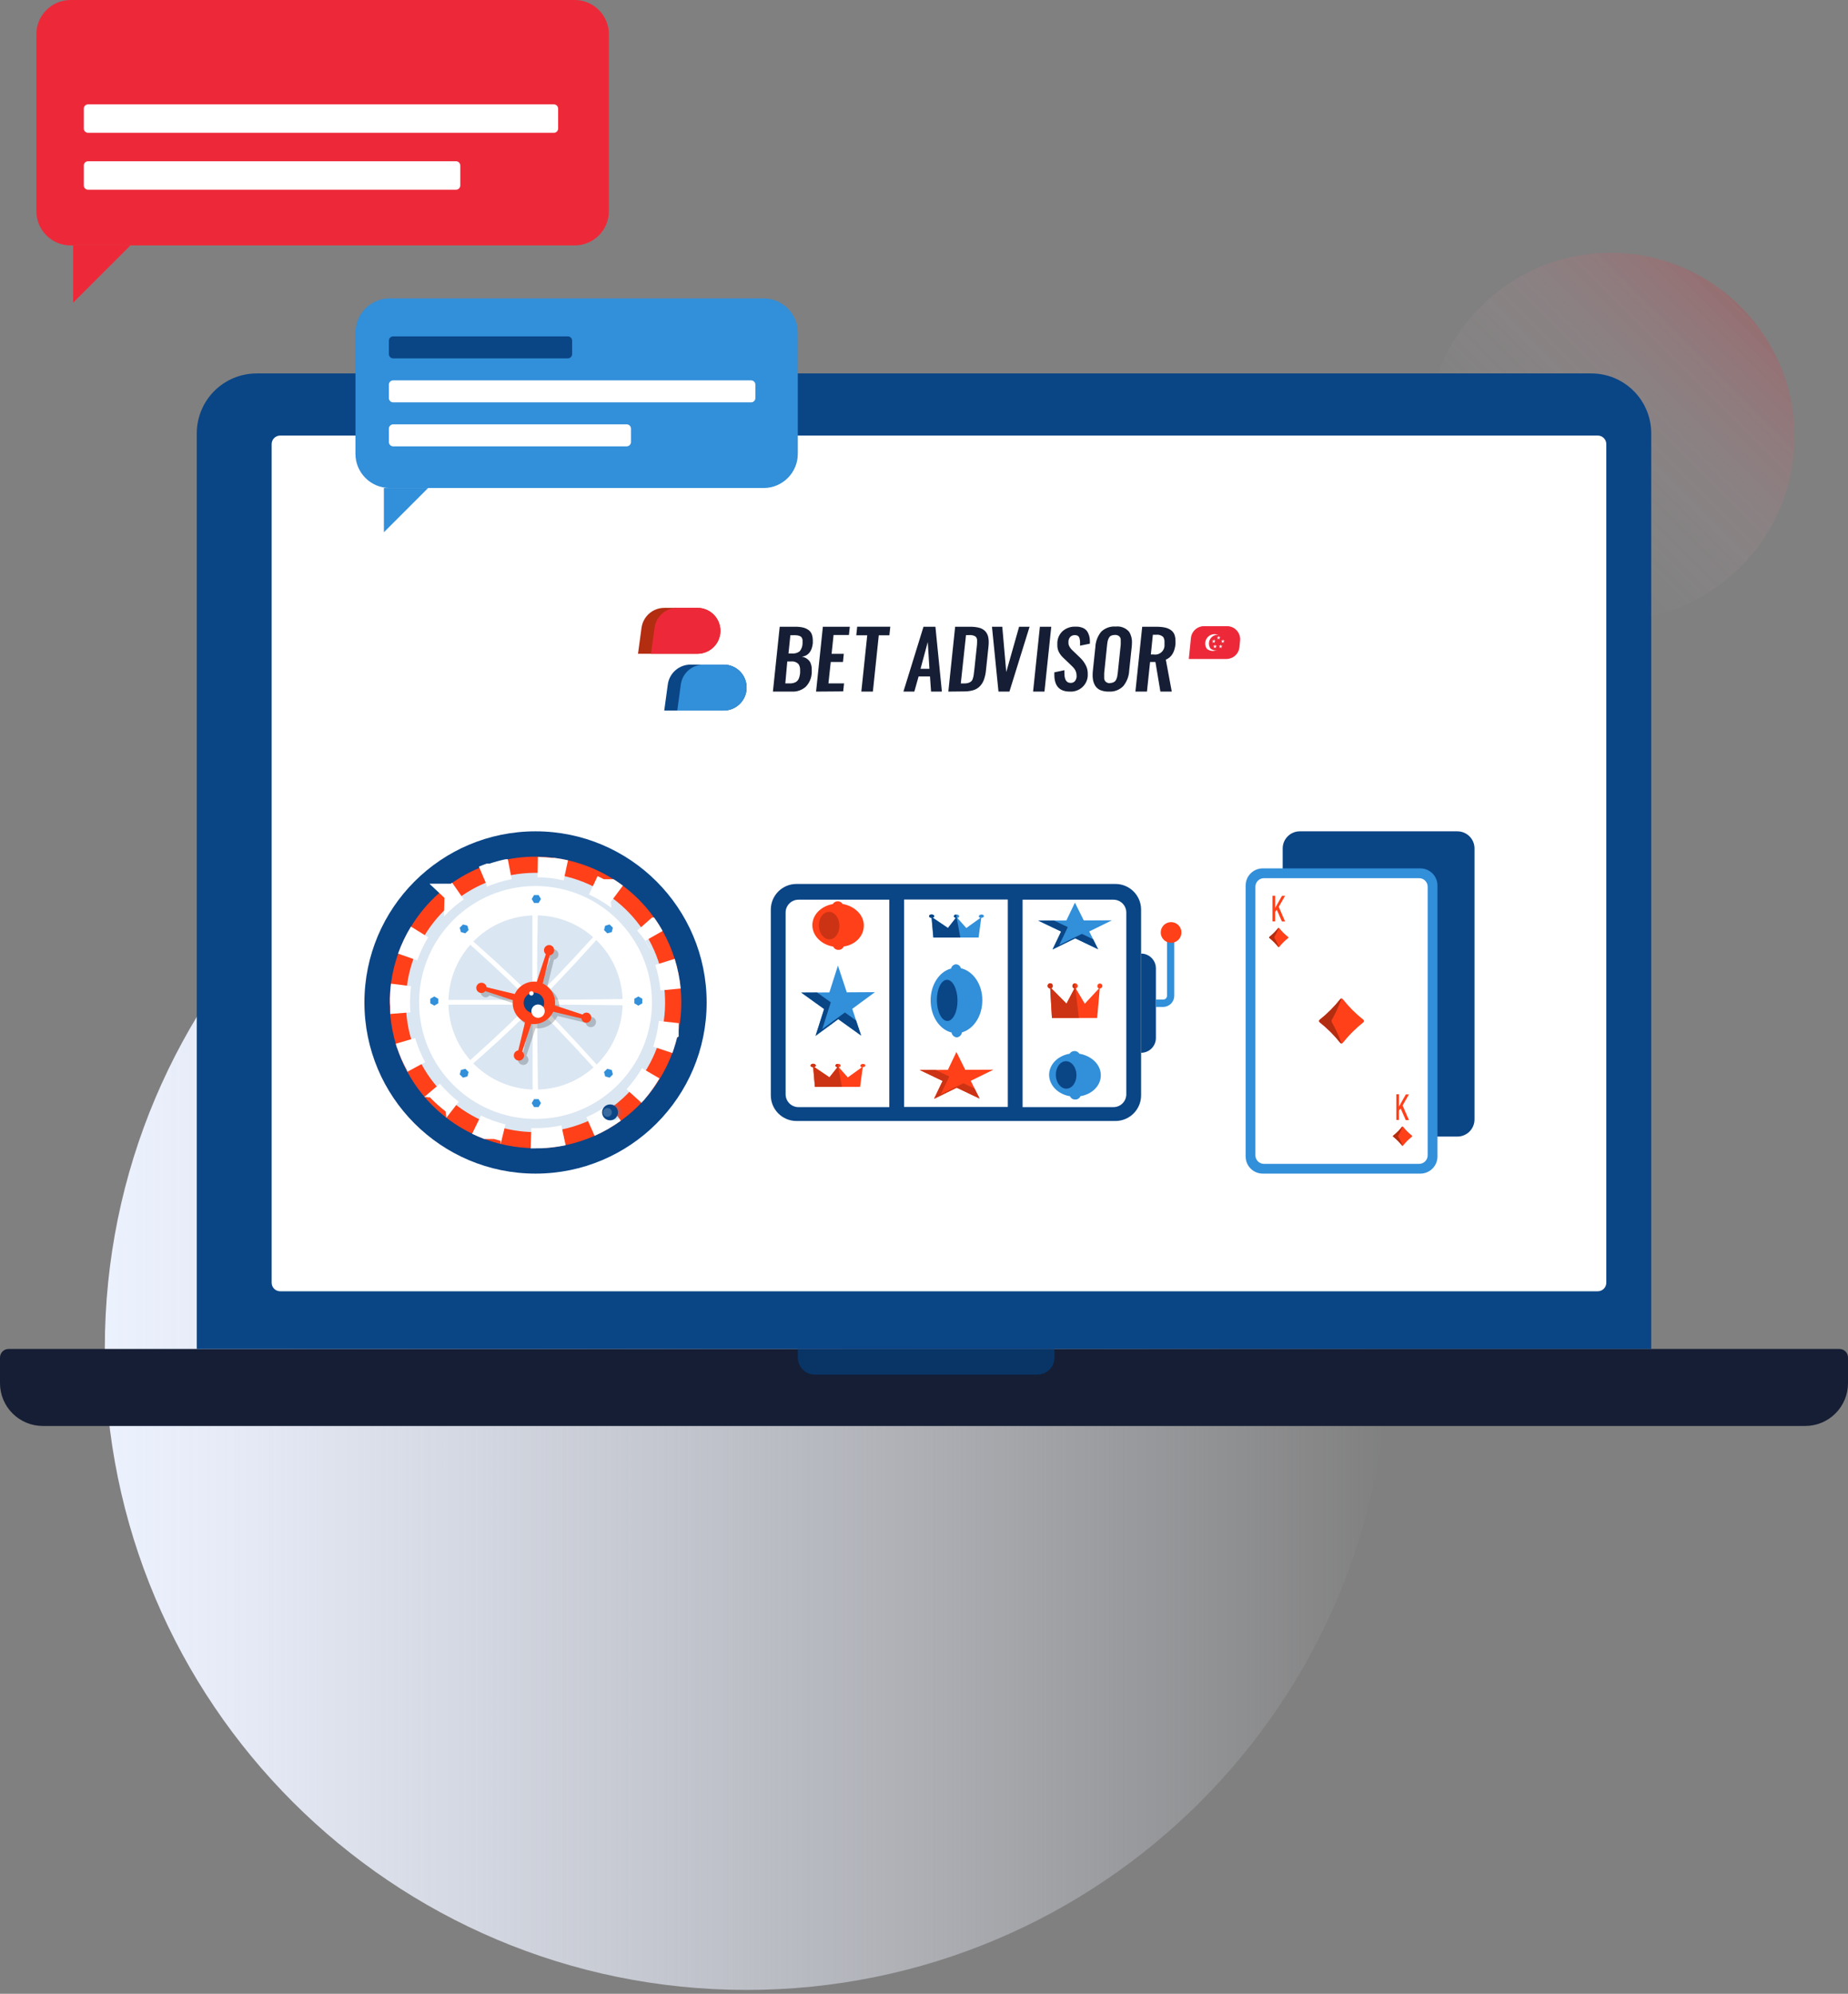<svg width="432" height="466" viewBox="0 0 432 466" fill="none" xmlns="http://www.w3.org/2000/svg">
<rect x="0" y="0" width="432" height="466" fill="#808080" stroke="none"/>
<path d="M376.5 145.08C400.248 145.08 419.5 125.828 419.5 102.08C419.5 78.332 400.248 59.08 376.5 59.08C352.752 59.08 333.5 78.332 333.5 102.08C333.5 125.828 352.752 145.08 376.5 145.08Z" fill="url(#paint0_linear)"/>
<path d="M24.503 315.088C24.503 397.931 91.66 465.088 174.503 465.088C257.346 465.088 324.503 397.931 324.503 315.088C324.503 232.245 257.346 165.088 174.503 165.088C91.66 165.088 24.503 232.245 24.503 315.088Z" fill="url(#paint1_linear)"/>
<path d="M2 315.28H430C430.53 315.28 431.039 315.491 431.414 315.866C431.789 316.241 432 316.75 432 317.28V323.28C432 325.932 430.946 328.476 429.071 330.351C427.196 332.226 424.652 333.28 422 333.28H10C7.348 333.28 4.804 332.226 2.929 330.351C1.054 328.476 0 325.932 0 323.28V317.28C0 316.75 0.211 316.241 0.586 315.866C0.961 315.491 1.47 315.28 2 315.28Z" fill="#151E34"/>
<path d="M186.5 315.28V317.28C186.5 318.341 186.921 319.358 187.672 320.108C188.422 320.859 189.439 321.28 190.5 321.28H242.5C243.561 321.28 244.578 320.859 245.328 320.108C246.079 319.358 246.5 318.341 246.5 317.28V315.28H186.5Z" fill="#083566"/>
<path d="M60 87.28H372C375.713 87.28 379.274 88.755 381.899 91.38C384.525 94.006 386 97.567 386 101.28V315.28H46V101.28C46 97.567 47.475 94.006 50.1 91.38C52.726 88.755 56.287 87.28 60 87.28Z" fill="#0A4586"/>
<path d="M375.5 299.8V103.8C375.5 102.695 374.605 101.8 373.5 101.8L65.5 101.8C64.395 101.8 63.5 102.695 63.5 103.8V299.8C63.5 300.905 64.395 301.8 65.5 301.8H373.5C374.605 301.8 375.5 300.905 375.5 299.8Z" fill="white"/>
<path d="M125.19 274.3C147.281 274.3 165.19 256.391 165.19 234.3C165.19 212.209 147.281 194.3 125.19 194.3C103.099 194.3 85.19 212.209 85.19 234.3C85.19 256.391 103.099 274.3 125.19 274.3Z" fill="#0A4586"/>
<path d="M125.19 264.83C142.051 264.83 155.72 251.161 155.72 234.3C155.72 217.439 142.051 203.77 125.19 203.77C108.329 203.77 94.66 217.439 94.66 234.3C94.66 251.161 108.329 264.83 125.19 264.83Z" fill="#DAE6F2"/>
<path d="M125.19 261.52C140.223 261.52 152.41 249.333 152.41 234.3C152.41 219.267 140.223 207.08 125.19 207.08C110.157 207.08 97.97 219.267 97.97 234.3C97.97 249.333 110.157 261.52 125.19 261.52Z" fill="white"/>
<path d="M125.19 254.66C136.435 254.66 145.55 245.545 145.55 234.3C145.55 223.056 136.435 213.94 125.19 213.94C113.946 213.94 104.83 223.056 104.83 234.3C104.83 245.545 113.946 254.66 125.19 254.66Z" fill="#DAE6F2"/>
<path d="M125.19 264.6C118.18 264.602 111.386 262.174 105.965 257.729C100.545 253.283 96.833 247.096 95.463 240.221C94.094 233.346 95.15 226.209 98.453 220.025C101.755 213.842 107.1 208.995 113.576 206.31C120.051 203.625 127.258 203.269 133.967 205.302C140.676 207.335 146.472 211.632 150.368 217.459C154.264 223.287 156.02 230.285 155.334 237.262C154.649 244.239 151.566 250.762 146.61 255.72C143.805 258.544 140.467 260.783 136.79 262.308C133.113 263.832 129.17 264.611 125.19 264.6ZM125.19 268.38C131.93 268.38 138.518 266.382 144.122 262.638C149.726 258.894 154.094 253.573 156.674 247.346C159.254 241.12 159.93 234.269 158.617 227.659C157.303 221.048 154.059 214.976 149.295 210.209C144.531 205.442 138.461 202.195 131.851 200.877C125.241 199.56 118.39 200.232 112.162 202.808C105.934 205.385 100.61 209.75 96.863 215.352C93.116 220.953 91.114 227.54 91.11 234.28C91.11 243.319 94.701 251.987 101.092 258.378C107.483 264.769 116.151 268.36 125.19 268.36V268.38Z" fill="#FF4019"/>
<path d="M125.19 268.38H126.5C128.426 268.302 130.343 268.064 132.23 267.67L131.23 263.04C129.234 263.461 127.2 263.672 125.16 263.67V268.4L125.19 268.38ZM138.98 265.48C141.147 264.516 143.208 263.329 145.13 261.94L142.36 258.11C140.703 259.287 138.931 260.292 137.07 261.11L138.98 265.44V265.48ZM150.41 257.22H150.51V257.15L150.58 257.07L150.78 256.83C152.042 255.337 153.173 253.737 154.16 252.05L150.08 249.66C149.044 251.419 147.831 253.068 146.46 254.58L149.96 257.76L150.41 257.22ZM157.54 245.06C157.82 244.22 158.06 243.38 158.27 242.52V242.44H158.5V242.35H158.56V242.27H158.65V239.28V239.21H158.71V239.14L154 238.62C153.782 240.661 153.347 242.672 152.7 244.62L157.19 246.12L157.54 245.06ZM154.4 231.49L159.12 231.04C158.892 228.685 158.423 226.359 157.72 224.1L153.2 225.51C153.811 227.462 154.213 229.473 154.4 231.51V231.49ZM150.78 219.92L154.9 217.59C154.292 216.501 153.625 215.446 152.9 214.43H152.84H152.77H152.7H152.62H152.56L152.51 214.37L148.95 217.5C150.303 219.037 151.49 220.713 152.49 222.5L150.78 219.92ZM142.78 210.79L145.61 207L145.53 206.93C144.88 206.45 144.21 205.99 143.53 205.55H143.47L143.39 205.49H143.34H143.26H143.16H143.05H143H142.9H142.5H142.06H141.94H141.81H141.4H141.34H141.24H141.16C140.68 205.24 140.16 204.99 139.69 204.76L137.69 209.06C139.54 209.92 141.296 210.969 142.93 212.19L142.78 210.79ZM131.78 205.69L132.78 201.07C131.78 200.84 130.72 200.65 129.67 200.51H129.1C128 200.39 126.88 200.31 125.75 200.29L125.67 205.03C127.71 205.062 129.741 205.307 131.73 205.76L131.78 205.69ZM113.78 207.26C115.655 206.463 117.609 205.866 119.61 205.48L118.71 200.83H118.52H118.17C116.919 201.095 115.684 201.429 114.47 201.83H114.34H113.97H113.85H113.8C113.17 202.05 112.56 202.29 111.95 202.55L113.8 206.91L113.78 207.26ZM103.78 214.2C105.18 212.709 106.731 211.368 108.41 210.2L105.7 206.31L105.38 206.54H105.33H105.28H105.23H105.18H105.11H104.89H104.82H104.75H104.59H103.5H103.43H101.74H101.5H101.18H101.11H100.77H100.67H100.5L100.44 206.6L103.89 209.84L103.78 214.2ZM97.5 224.57C98.174 222.647 99.048 220.8 100.11 219.06L96.11 216.59H96.05C94.84 218.58 93.835 220.687 93.05 222.88L97.52 224.45L97.5 224.57ZM91.22 236.98L95.94 236.61C95.88 235.85 95.85 235.07 95.85 234.3C95.85 233.03 95.93 231.76 96.09 230.5L91.4 229.9C91.256 231.062 91.172 232.23 91.15 233.4V233.45C91.15 234.07 91.15 234.69 91.22 235.3C91.22 235.37 91.22 235.45 91.22 235.52V236.98ZM95.22 250.5L99.38 248.25C98.411 246.456 97.63 244.565 97.05 242.61L92.51 243.95C92.59 244.21 92.67 244.48 92.75 244.73V244.82H92.8C93.416 246.658 94.193 248.438 95.12 250.14L95.22 250.5ZM104.34 261.25L107.24 257.51C105.63 256.258 104.152 254.844 102.83 253.29L99.22 256.35V256.4H99.5H99.6H99.79H99.85H99.93L99.98 256.47H100.5L100.58 256.56L100.71 256.69C101.788 257.792 102.941 258.817 104.16 259.76L104.34 261.25ZM117.03 267.4L118.16 262.8C116.183 262.311 114.263 261.617 112.43 260.73L110.36 264.99C111.29 265.44 112.23 265.84 113.2 266.21H113.25H113.38H113.5H113.87H113.92H114.07H114.24H114.5H114.55H115.31H115.44H115.5C115.99 266.36 116.5 266.49 116.98 266.62L117.03 267.4ZM125.21 268.4V263.67H124.21L124.05 268.4H125.21Z" fill="white"/>
<path d="M125.83 258.68L124.51 258.55C124.51 252 124.51 244.87 124.51 236.78V235.63L123.69 236.43C118.69 241.38 113.46 246.16 107.31 251.43L106.59 250.72C112.69 245.38 117.88 240.57 122.9 235.63L123.73 234.81H122.5H112.25C108.34 234.81 104.41 234.81 100.55 234.81V233.71C104.41 233.71 108.35 233.71 112.26 233.71H122.5H123.67L122.84 232.89C117.84 227.95 112.63 223.14 106.53 217.8L107.25 217.09C113.4 222.4 118.61 227.18 123.63 232.09L124.45 232.9V231.74C124.45 223.65 124.45 216.53 124.45 209.97L125.77 209.84C125.63 216.97 125.55 224.32 125.54 231.71V232.89L126.36 232.05C131.41 226.93 136.66 221.3 142.86 214.35L143.55 215.04C137.38 222.04 132.16 227.72 127.13 232.83L126.32 233.66H127.5C134.85 233.66 142.15 233.54 149.18 233.45V234.99C142.18 234.9 134.85 234.83 127.5 234.79H126.34L127.15 235.62C132.15 240.73 137.4 246.39 143.57 253.41L142.88 254.1C136.68 247.1 131.43 241.52 126.38 236.41L125.56 235.57V236.75C125.61 244.2 125.69 251.55 125.83 258.68Z" fill="white"/>
<g style="mix-blend-mode:multiply" opacity="0.2">
<path d="M113.18 233.05C113.408 233.115 113.649 233.111 113.875 233.04C114.101 232.969 114.301 232.834 114.45 232.65L120.88 234.77C120.752 235.819 120.96 236.882 121.474 237.805C121.988 238.728 122.781 239.465 123.74 239.91L122.16 246.5C121.883 246.532 121.625 246.659 121.432 246.86C121.238 247.06 121.121 247.323 121.099 247.601C121.078 247.879 121.154 248.156 121.315 248.384C121.476 248.612 121.711 248.777 121.98 248.85C122.249 248.932 122.538 248.917 122.797 248.807C123.056 248.698 123.268 248.501 123.397 248.251C123.525 248.001 123.562 247.714 123.5 247.439C123.439 247.165 123.283 246.921 123.06 246.75L125.19 240.32C126.237 240.445 127.298 240.236 128.219 239.723C129.141 239.209 129.876 238.417 130.32 237.46L136.91 239.03C136.943 239.263 137.043 239.481 137.197 239.658C137.352 239.836 137.554 239.965 137.78 240.03C137.991 240.092 138.214 240.095 138.427 240.039C138.639 239.984 138.833 239.871 138.986 239.714C139.14 239.557 139.247 239.361 139.298 239.147C139.348 238.934 139.34 238.71 139.273 238.501C139.206 238.291 139.084 238.104 138.919 237.959C138.754 237.815 138.552 237.717 138.336 237.678C138.12 237.639 137.897 237.66 137.692 237.737C137.486 237.815 137.306 237.947 137.17 238.12L130.73 235.99C130.855 234.942 130.646 233.882 130.133 232.961C129.619 232.039 128.827 231.304 127.87 230.86L129.5 224.28C129.775 224.243 130.028 224.113 130.218 223.911C130.409 223.71 130.524 223.449 130.545 223.173C130.566 222.896 130.492 222.621 130.334 222.393C130.177 222.165 129.946 221.998 129.68 221.92C129.414 221.851 129.132 221.874 128.881 221.986C128.63 222.099 128.425 222.293 128.299 222.538C128.173 222.782 128.135 223.062 128.189 223.332C128.244 223.601 128.389 223.844 128.6 224.02L126.47 230.46C125.422 230.335 124.362 230.544 123.441 231.057C122.519 231.571 121.784 232.363 121.34 233.32L114.75 231.74C114.724 231.525 114.639 231.321 114.506 231.149C114.373 230.978 114.196 230.846 113.994 230.767C113.791 230.689 113.572 230.667 113.358 230.703C113.144 230.739 112.944 230.833 112.779 230.974C112.614 231.115 112.49 231.298 112.421 231.504C112.352 231.709 112.34 231.93 112.387 232.142C112.433 232.354 112.536 232.549 112.684 232.707C112.833 232.866 113.021 232.981 113.23 233.04L113.18 233.05Z" fill="black"/>
</g>
<path d="M112.18 232.05C112.408 232.115 112.649 232.111 112.875 232.04C113.101 231.969 113.301 231.834 113.45 231.65L119.88 233.77C119.752 234.819 119.96 235.882 120.474 236.805C120.988 237.728 121.781 238.465 122.74 238.91L121.16 245.5C120.885 245.536 120.632 245.665 120.442 245.866C120.251 246.068 120.137 246.329 120.117 246.605C120.098 246.881 120.174 247.156 120.334 247.382C120.493 247.608 120.726 247.772 120.993 247.846C121.26 247.92 121.544 247.9 121.797 247.788C122.051 247.677 122.258 247.481 122.384 247.234C122.509 246.988 122.546 246.705 122.487 246.434C122.428 246.164 122.277 245.922 122.06 245.75L124.19 239.32C125.238 239.445 126.298 239.236 127.219 238.723C128.141 238.209 128.876 237.417 129.32 236.46L135.91 238.03C135.943 238.263 136.043 238.481 136.197 238.658C136.352 238.836 136.554 238.965 136.78 239.03C137.078 239.089 137.388 239.034 137.647 238.876C137.906 238.717 138.096 238.467 138.18 238.174C138.263 237.882 138.233 237.569 138.096 237.298C137.959 237.026 137.725 236.817 137.44 236.71C137.211 236.646 136.969 236.651 136.743 236.724C136.518 236.797 136.318 236.935 136.17 237.12L129.73 234.99C129.855 233.942 129.646 232.882 129.133 231.961C128.619 231.039 127.827 230.304 126.87 229.86L128.5 223.28C128.775 223.243 129.028 223.113 129.218 222.911C129.409 222.71 129.524 222.449 129.545 222.173C129.566 221.896 129.492 221.621 129.334 221.393C129.177 221.165 128.946 220.998 128.68 220.92C128.414 220.851 128.132 220.874 127.881 220.986C127.63 221.099 127.425 221.293 127.299 221.538C127.174 221.782 127.135 222.062 127.19 222.332C127.244 222.601 127.389 222.844 127.6 223.02L125.48 229.46C124.431 229.332 123.368 229.54 122.445 230.054C121.522 230.568 120.785 231.361 120.34 232.32L113.75 230.74C113.722 230.505 113.624 230.285 113.469 230.106C113.314 229.928 113.109 229.8 112.88 229.74C112.728 229.694 112.567 229.68 112.409 229.697C112.251 229.714 112.098 229.762 111.958 229.839C111.819 229.915 111.696 230.019 111.597 230.144C111.498 230.269 111.425 230.412 111.382 230.565C111.339 230.718 111.327 230.878 111.346 231.036C111.365 231.194 111.416 231.347 111.495 231.485C111.574 231.623 111.68 231.744 111.806 231.841C111.932 231.938 112.076 232.009 112.23 232.05H112.18Z" fill="#FF4019"/>
<path d="M124.81 236.79C126.136 236.79 127.21 235.715 127.21 234.39C127.21 233.065 126.136 231.99 124.81 231.99C123.485 231.99 122.41 233.065 122.41 234.39C122.41 235.715 123.485 236.79 124.81 236.79Z" fill="#0A4586"/>
<path d="M125.78 237.89C126.642 237.89 127.34 237.192 127.34 236.33C127.34 235.469 126.642 234.77 125.78 234.77C124.918 234.77 124.22 235.469 124.22 236.33C124.22 237.192 124.918 237.89 125.78 237.89Z" fill="white"/>
<g style="mix-blend-mode:multiply" opacity="0.2">
<path d="M143.44 261.85C144.467 261.85 145.3 261.017 145.3 259.99C145.3 258.963 144.467 258.13 143.44 258.13C142.413 258.13 141.58 258.963 141.58 259.99C141.58 261.017 142.413 261.85 143.44 261.85Z" fill="#328FD9"/>
</g>
<path d="M142.61 261.85C143.637 261.85 144.47 261.017 144.47 259.99C144.47 258.963 143.637 258.13 142.61 258.13C141.583 258.13 140.75 258.963 140.75 259.99C140.75 261.017 141.583 261.85 142.61 261.85Z" fill="#0A4586"/>
<path opacity="0.2" d="M142 261.02C142.569 261.02 143.03 260.559 143.03 259.99C143.03 259.421 142.569 258.96 142 258.96C141.431 258.96 140.97 259.421 140.97 259.99C140.97 260.559 141.431 261.02 142 261.02Z" fill="white"/>
<path d="M124.22 232.69C124.507 232.69 124.74 232.457 124.74 232.17C124.74 231.883 124.507 231.65 124.22 231.65C123.933 231.65 123.7 231.883 123.7 232.17C123.7 232.457 123.933 232.69 124.22 232.69Z" fill="white"/>
<path d="M125.91 209.19H124.84L124.3 210.12L124.84 211.05H125.91L126.45 210.12L125.91 209.19Z" fill="#328FD9"/>
<path d="M125.91 256.89H124.84L124.3 257.82L124.84 258.75H125.91L126.45 257.82L125.91 256.89Z" fill="#328FD9"/>
<path d="M150.15 234.5V233.43L149.22 232.9L148.29 233.43V234.5L149.22 235.04L150.15 234.5Z" fill="#328FD9"/>
<path d="M102.45 234.5V233.43L101.52 232.9L100.59 233.43V234.5L101.52 235.04L102.45 234.5Z" fill="#328FD9"/>
<path d="M142.51 251.87L143.27 251.11L143 250.08L141.96 249.8L141.2 250.56L141.48 251.59L142.51 251.87Z" fill="#328FD9"/>
<path d="M108.78 218.14L109.54 217.38L109.27 216.35L108.23 216.07L107.47 216.83L107.75 217.86L108.78 218.14Z" fill="#328FD9"/>
<path d="M107.47 251.11L108.23 251.87L109.27 251.59L109.54 250.56L108.78 249.8L107.75 250.08L107.47 251.11Z" fill="#328FD9"/>
<path d="M141.2 217.38L141.96 218.14L143 217.86L143.27 216.83L142.51 216.07L141.48 216.35L141.2 217.38Z" fill="#328FD9"/>
<path d="M281.5 146.35H286.84C287.269 146.349 287.694 146.439 288.087 146.613C288.479 146.787 288.831 147.041 289.119 147.36C289.406 147.679 289.624 148.055 289.757 148.463C289.889 148.871 289.935 149.303 289.89 149.73L289.74 151.26C289.663 152.018 289.307 152.72 288.742 153.23C288.176 153.74 287.442 154.021 286.68 154.02H277.9L278.4 149.11C278.478 148.345 278.839 147.638 279.413 147.127C279.987 146.616 280.732 146.339 281.5 146.35Z" fill="#ED2939"/>
<path d="M285.39 148.82C285.652 149.254 285.755 149.766 285.682 150.268C285.608 150.77 285.363 151.231 284.988 151.572C284.612 151.913 284.13 152.113 283.624 152.138C283.117 152.164 282.617 152.012 282.21 151.71C282.15 151.667 282.099 151.613 282.06 151.55C281.793 151.115 281.687 150.6 281.759 150.095C281.831 149.589 282.078 149.125 282.457 148.782C282.835 148.439 283.321 148.24 283.831 148.217C284.341 148.195 284.843 148.352 285.25 148.66C285.307 148.704 285.354 148.758 285.39 148.82Z" fill="white"/>
<path d="M286.03 148.89C286.274 149.3 286.369 149.782 286.299 150.254C286.228 150.725 285.997 151.159 285.644 151.48C285.291 151.801 284.839 151.99 284.362 152.016C283.886 152.041 283.415 151.901 283.03 151.62C282.982 151.584 282.942 151.54 282.91 151.49C282.66 151.08 282.561 150.596 282.629 150.121C282.697 149.646 282.928 149.209 283.282 148.885C283.637 148.561 284.092 148.371 284.572 148.346C285.051 148.322 285.524 148.464 285.91 148.75C285.958 148.789 285.999 148.837 286.03 148.89Z" fill="#ED2939"/>
<path d="M283.97 150.28L283.72 150.08L283.43 150.28L283.57 149.95L283.32 149.74H283.65L283.79 149.41L283.86 149.74H284.19L283.9 149.95L283.97 150.28Z" fill="white"/>
<path d="M286.09 150.28L285.84 150.08L285.55 150.28L285.69 149.95L285.44 149.74H285.77L285.91 149.41L285.98 149.74H286.31L286.02 149.95L286.09 150.28Z" fill="white"/>
<path d="M285.11 149.45L284.86 149.24L284.57 149.45L284.71 149.11L284.46 148.91H284.79L284.93 148.57L285 148.91H285.33L285.04 149.11L285.11 149.45Z" fill="white"/>
<path d="M284.24 151.49L283.99 151.29L283.7 151.49L283.84 151.16L283.59 150.95H283.92L284.06 150.62L284.13 150.95H284.5L284.21 151.16L284.24 151.49Z" fill="white"/>
<path d="M285.57 151.49L285.32 151.29L285.03 151.49L285.16 151.16L284.91 150.95H285.25L285.38 150.62L285.45 150.95H285.79L285.5 151.16L285.57 151.49Z" fill="white"/>
<path d="M180.68 161.64L182.27 146.49H185.96C186.569 146.478 187.177 146.542 187.77 146.68C188.249 146.797 188.698 147.012 189.09 147.31C189.467 147.612 189.734 148.031 189.85 148.5C189.953 148.868 190.007 149.248 190.01 149.63C190.024 149.87 190.024 150.11 190.01 150.35C189.8 152.24 188.95 153.28 187.45 153.49C187.831 153.545 188.196 153.68 188.521 153.884C188.847 154.089 189.126 154.361 189.34 154.68C189.643 155.244 189.788 155.88 189.76 156.52C189.774 156.766 189.774 157.014 189.76 157.26C189.705 158.483 189.203 159.643 188.35 160.52C187.452 161.306 186.282 161.709 185.09 161.64H180.68ZM183.58 159.73H184.58C185.052 159.749 185.521 159.657 185.95 159.46C186.284 159.283 186.551 159.002 186.71 158.66C186.894 158.207 187.006 157.728 187.04 157.24C187.04 157.03 187.04 156.84 187.04 156.65C187.072 156.151 186.946 155.654 186.68 155.23C186.457 154.996 186.183 154.818 185.879 154.708C185.576 154.599 185.251 154.562 184.93 154.6H184.04L183.58 159.73ZM184.32 152.73H185.2C185.833 152.789 186.465 152.599 186.96 152.2C187.365 151.69 187.594 151.061 187.61 150.41C187.61 150.26 187.61 150.12 187.61 149.99C187.627 149.837 187.627 149.683 187.61 149.53C187.577 149.32 187.495 149.122 187.37 148.95C187.238 148.79 187.06 148.674 186.86 148.62C186.627 148.539 186.385 148.489 186.14 148.47C185.807 148.451 185.473 148.451 185.14 148.47H184.76L184.32 152.73Z" fill="#151E34"/>
<path d="M190.77 161.64L192.36 146.49H198.66L198.45 148.41H194.86L194.4 152.81H197.25L197.06 154.72H194.2L193.66 159.72H197.31L197.11 161.59L190.77 161.64Z" fill="#151E34"/>
<path d="M201.35 161.64L202.73 148.48H200.17L200.38 146.48H208.12L207.91 148.48H205.43L204.05 161.64H201.35Z" fill="#151E34"/>
<path d="M211.19 161.64L215.88 146.49H218.67L220.18 161.64H217.65L217.4 158.1H214.74L213.74 161.64H211.19ZM215.19 156.31H217.27L216.88 150.05L215.19 156.31Z" fill="#151E34"/>
<path d="M221.69 161.64L223.28 146.49H226.78C227.539 146.471 228.297 146.562 229.03 146.76C229.563 146.914 230.042 147.215 230.41 147.63C230.747 148.049 230.968 148.549 231.05 149.08C231.107 149.41 231.134 149.745 231.13 150.08C231.128 150.444 231.108 150.808 231.07 151.17L230.49 156.63C230.424 157.38 230.266 158.119 230.02 158.83C229.822 159.406 229.501 159.931 229.08 160.37C228.658 160.809 228.132 161.132 227.55 161.31C226.822 161.516 226.067 161.614 225.31 161.6L221.69 161.64ZM224.6 159.74H225.41C225.749 159.747 226.086 159.7 226.41 159.6C226.639 159.522 226.853 159.404 227.04 159.25C227.225 159.065 227.357 158.834 227.42 158.58C227.511 158.306 227.578 158.025 227.62 157.74C227.62 157.5 227.71 157.12 227.76 156.6L228.34 151.15C228.385 150.782 228.409 150.411 228.41 150.04C228.41 149.88 228.41 149.72 228.41 149.58C228.408 149.406 228.365 149.236 228.283 149.083C228.201 148.929 228.083 148.798 227.94 148.7C227.523 148.49 227.056 148.396 226.59 148.43H225.82L224.6 159.74Z" fill="#151E34"/>
<path d="M233.41 161.64L231.89 146.49H234.3L235.23 157.07L238.23 146.49H240.68L235.97 161.64H233.41Z" fill="#151E34"/>
<path d="M241.5 161.64L243.09 146.49H245.75L244.16 161.64H241.5Z" fill="#151E34"/>
<path d="M250.1 161.64C247.68 161.64 246.47 160.34 246.47 157.72C246.47 157.54 246.47 157.35 246.47 157.14L248.82 156.64C248.82 156.88 248.82 157.1 248.82 157.31C248.82 158.84 249.3 159.61 250.25 159.61C250.434 159.624 250.62 159.597 250.792 159.531C250.965 159.466 251.121 159.363 251.25 159.23C251.488 158.947 251.634 158.598 251.67 158.23C251.67 158.11 251.67 158.01 251.67 157.91C251.673 157.632 251.633 157.355 251.55 157.09C251.458 156.79 251.313 156.508 251.12 156.26C250.884 155.977 250.631 155.71 250.36 155.46L248.5 153.68C248.034 153.244 247.663 152.716 247.41 152.13C247.24 151.694 247.158 151.228 247.17 150.76C247.17 150.56 247.17 150.34 247.17 150.12C247.231 149.098 247.695 148.141 248.46 147.46C249.259 146.788 250.276 146.433 251.32 146.46H251.5C251.951 146.445 252.401 146.509 252.83 146.65C253.202 146.753 253.544 146.941 253.83 147.2C254.089 147.446 254.29 147.747 254.42 148.08C254.58 148.425 254.685 148.793 254.73 149.17C254.773 149.502 254.79 149.836 254.78 150.17V150.44L252.48 150.91C252.48 150.71 252.48 150.52 252.48 150.34C252.495 150.207 252.495 150.073 252.48 149.94C252.464 149.669 252.417 149.4 252.34 149.14C252.273 148.919 252.132 148.728 251.94 148.6C251.75 148.487 251.531 148.431 251.31 148.44H251.21C250.838 148.44 250.48 148.583 250.21 148.84C249.952 149.112 249.796 149.466 249.77 149.84C249.77 149.96 249.77 150.06 249.77 150.17C249.754 150.457 249.813 150.743 249.94 151C250.134 151.374 250.391 151.713 250.7 152L252.51 153.73C253.084 154.282 253.555 154.932 253.9 155.65C254.153 156.198 254.283 156.796 254.28 157.4C254.295 157.603 254.295 157.807 254.28 158.01C254.206 159.017 253.743 159.957 252.99 160.63C252.199 161.337 251.159 161.7 250.1 161.64Z" fill="#151E34"/>
<path d="M259.26 161.64C258.578 161.665 257.898 161.553 257.26 161.31C256.764 161.109 256.341 160.76 256.05 160.31C255.757 159.845 255.567 159.324 255.49 158.78C255.439 158.449 255.415 158.115 255.42 157.78C255.421 157.426 255.441 157.072 255.48 156.72L256.06 151.24C256.112 149.928 256.59 148.668 257.42 147.65C257.867 147.219 258.4 146.888 258.985 146.68C259.569 146.471 260.191 146.389 260.81 146.44C261.393 146.371 261.985 146.446 262.532 146.659C263.079 146.871 263.566 147.215 263.95 147.66C264.429 148.432 264.659 149.333 264.61 150.24C264.609 150.574 264.589 150.908 264.55 151.24L263.97 156.72C263.911 158.042 263.431 159.31 262.6 160.34C262.169 160.784 261.648 161.129 261.072 161.354C260.495 161.578 259.877 161.676 259.26 161.64ZM259.47 159.64C259.709 159.645 259.947 159.605 260.17 159.52C260.357 159.454 260.528 159.348 260.67 159.21C260.807 159.067 260.912 158.896 260.98 158.71C261.065 158.506 261.132 158.295 261.18 158.08C261.18 157.88 261.26 157.63 261.29 157.33L261.99 150.66C261.99 150.393 261.99 150.143 261.99 149.91C261.99 149.77 261.99 149.62 261.99 149.49C261.984 149.34 261.949 149.193 261.885 149.057C261.822 148.922 261.731 148.8 261.62 148.7C261.337 148.477 260.979 148.369 260.62 148.4C260.332 148.392 260.045 148.447 259.78 148.56C259.555 148.662 259.37 148.834 259.25 149.05C259.121 149.265 259.023 149.497 258.96 149.74C258.891 150.043 258.841 150.35 258.81 150.66L258.12 157.33C258.106 157.593 258.106 157.857 258.12 158.12C258.12 158.25 258.12 158.38 258.12 158.51C258.122 158.665 258.156 158.818 258.217 158.961C258.279 159.103 258.368 159.232 258.48 159.34C258.619 159.461 258.781 159.553 258.956 159.612C259.131 159.67 259.316 159.693 259.5 159.68L259.47 159.64Z" fill="#151E34"/>
<path d="M265.42 161.64L267.01 146.49H270.41C271.082 146.483 271.753 146.55 272.41 146.69C272.925 146.805 273.41 147.03 273.83 147.35C274.226 147.67 274.509 148.108 274.64 148.6C274.745 148.988 274.796 149.388 274.79 149.79C274.804 150.037 274.804 150.284 274.79 150.53C274.59 152.44 273.84 153.65 272.53 154.17L273.92 161.64H271.26L270.1 154.72H268.85L268.12 161.64H265.42ZM269.03 152.96H269.67C269.997 153.017 270.333 152.999 270.651 152.907C270.97 152.815 271.264 152.651 271.51 152.428C271.756 152.206 271.948 151.93 272.071 151.621C272.194 151.313 272.245 150.981 272.22 150.65C272.22 150.45 272.22 150.26 272.22 150.09C272.251 149.665 272.146 149.241 271.92 148.88C271.705 148.676 271.447 148.523 271.165 148.432C270.883 148.34 270.584 148.312 270.29 148.35H269.5L269.03 152.96Z" fill="#151E34"/>
<path d="M169.17 166.07H155.28L156.11 159.97C156.286 158.684 156.922 157.506 157.9 156.653C158.878 155.8 160.132 155.33 161.43 155.33H169.17C169.936 155.329 170.694 155.492 171.392 155.808C172.09 156.124 172.712 156.587 173.217 157.164C173.721 157.741 174.095 158.419 174.315 159.154C174.535 159.888 174.594 160.661 174.49 161.42C174.316 162.708 173.681 163.888 172.703 164.743C171.724 165.598 170.469 166.07 169.17 166.07Z" fill="#0A4586"/>
<path d="M169.17 166.07H158.32L159.15 159.97C159.329 158.685 159.965 157.508 160.943 156.656C161.92 155.803 163.173 155.332 164.47 155.33H169.17C169.936 155.329 170.694 155.492 171.392 155.808C172.09 156.124 172.712 156.587 173.217 157.164C173.721 157.741 174.095 158.419 174.315 159.154C174.535 159.888 174.594 160.661 174.49 161.42C174.316 162.708 173.681 163.888 172.703 164.743C171.724 165.598 170.469 166.07 169.17 166.07Z" fill="#328FD9"/>
<path d="M163.04 152.8H149.14L149.97 146.71C150.148 145.425 150.785 144.248 151.763 143.396C152.74 142.543 153.993 142.072 155.29 142.07H163.04C163.806 142.07 164.563 142.234 165.26 142.551C165.957 142.868 166.579 143.33 167.083 143.907C167.587 144.484 167.961 145.162 168.182 145.895C168.402 146.629 168.463 147.401 168.36 148.16C168.182 149.445 167.545 150.622 166.567 151.475C165.59 152.327 164.337 152.798 163.04 152.8Z" fill="#B32D11"/>
<path d="M163.04 152.8H152.18L153.02 146.71C153.194 145.424 153.83 144.244 154.808 143.391C155.787 142.537 157.042 142.068 158.34 142.07H163.04C163.806 142.07 164.563 142.234 165.26 142.551C165.957 142.868 166.579 143.33 167.083 143.907C167.587 144.484 167.961 145.162 168.182 145.895C168.402 146.629 168.463 147.401 168.36 148.16C168.182 149.445 167.545 150.622 166.567 151.475C165.59 152.327 164.337 152.798 163.04 152.8Z" fill="#ED2939"/>
<path d="M340.69 194.3H303.85C301.641 194.3 299.85 196.091 299.85 198.3V261.64C299.85 263.849 301.641 265.64 303.85 265.64H340.69C342.899 265.64 344.69 263.849 344.69 261.64V198.3C344.69 196.091 342.899 194.3 340.69 194.3Z" fill="#0A4586"/>
<path d="M332.03 202.96H295.19C292.981 202.96 291.19 204.751 291.19 206.96V270.3C291.19 272.509 292.981 274.3 295.19 274.3H332.03C334.239 274.3 336.03 272.509 336.03 270.3V206.96C336.03 204.751 334.239 202.96 332.03 202.96Z" fill="#328FD9"/>
<path d="M333.74 270.02V207.25C333.74 206.145 332.845 205.25 331.74 205.25H295.47C294.366 205.25 293.47 206.145 293.47 207.25V270.02C293.47 271.125 294.366 272.02 295.47 272.02H331.74C332.845 272.02 333.74 271.125 333.74 270.02Z" fill="white"/>
<path d="M313.9 233.52C315.316 235.306 316.934 236.924 318.72 238.34C318.764 238.376 318.799 238.421 318.824 238.472C318.848 238.523 318.861 238.578 318.861 238.635C318.861 238.692 318.848 238.747 318.824 238.798C318.799 238.849 318.764 238.894 318.72 238.93C316.934 240.343 315.317 241.957 313.9 243.74C313.866 243.786 313.821 243.823 313.77 243.848C313.719 243.873 313.662 243.887 313.605 243.887C313.548 243.887 313.491 243.873 313.44 243.848C313.389 243.823 313.345 243.786 313.31 243.74C311.897 241.957 310.283 240.343 308.5 238.93C308.454 238.896 308.418 238.851 308.392 238.8C308.367 238.749 308.353 238.692 308.353 238.635C308.353 238.578 308.367 238.522 308.392 238.47C308.418 238.419 308.454 238.375 308.5 238.34C310.283 236.924 311.897 235.306 313.31 233.52C313.346 233.476 313.391 233.441 313.442 233.417C313.493 233.392 313.549 233.38 313.605 233.38C313.662 233.38 313.717 233.392 313.768 233.417C313.819 233.441 313.864 233.476 313.9 233.52Z" fill="#FF4019"/>
<path d="M313.56 243.74C312.962 242.075 312.219 240.465 311.34 238.93C311.296 238.838 311.273 238.737 311.273 238.635C311.273 238.533 311.296 238.432 311.34 238.34C312.219 236.801 312.962 235.188 313.56 233.52C313.571 233.488 313.589 233.46 313.614 233.437C313.638 233.414 313.668 233.398 313.7 233.39C313.629 233.371 313.555 233.373 313.485 233.396C313.416 233.419 313.355 233.462 313.31 233.52C311.897 235.306 310.283 236.923 308.5 238.34C308.454 238.375 308.418 238.419 308.392 238.47C308.367 238.521 308.353 238.578 308.353 238.635C308.353 238.692 308.367 238.749 308.392 238.8C308.418 238.851 308.454 238.896 308.5 238.93C310.283 240.343 311.897 241.957 313.31 243.74C313.355 243.799 313.415 243.843 313.484 243.868C313.554 243.893 313.628 243.897 313.7 243.88C313.668 243.868 313.639 243.849 313.615 243.825C313.591 243.801 313.572 243.772 313.56 243.74Z" fill="#B32D11"/>
<path d="M299.05 216.93C299.658 217.695 300.353 218.386 301.12 218.99C301.139 219.006 301.154 219.026 301.165 219.048C301.175 219.071 301.181 219.095 301.181 219.12C301.181 219.145 301.175 219.169 301.165 219.192C301.154 219.214 301.139 219.234 301.12 219.25C300.353 219.854 299.658 220.546 299.05 221.31C299.035 221.329 299.016 221.344 298.994 221.354C298.973 221.365 298.949 221.37 298.925 221.37C298.901 221.37 298.877 221.365 298.856 221.354C298.834 221.344 298.815 221.329 298.8 221.31C298.193 220.548 297.502 219.857 296.74 219.25C296.719 219.235 296.703 219.216 296.691 219.193C296.679 219.171 296.673 219.145 296.673 219.12C296.673 219.095 296.679 219.07 296.691 219.047C296.703 219.024 296.719 219.005 296.74 218.99C297.502 218.383 298.193 217.692 298.8 216.93C298.815 216.911 298.834 216.896 298.856 216.886C298.877 216.875 298.901 216.87 298.925 216.87C298.949 216.87 298.973 216.875 298.994 216.886C299.016 216.896 299.035 216.911 299.05 216.93Z" fill="#FF4019"/>
<path d="M298.91 221.28C298.641 220.564 298.307 219.874 297.91 219.22C297.88 219.136 297.88 219.044 297.91 218.96C298.307 218.306 298.641 217.616 298.91 216.9C298.912 216.885 298.919 216.871 298.93 216.86C298.941 216.849 298.955 216.842 298.97 216.84C298.939 216.834 298.907 216.837 298.877 216.847C298.847 216.858 298.821 216.876 298.8 216.9C298.193 217.662 297.502 218.353 296.74 218.96C296.719 218.975 296.703 218.994 296.691 219.017C296.679 219.04 296.673 219.065 296.673 219.09C296.673 219.116 296.679 219.141 296.691 219.163C296.703 219.186 296.719 219.205 296.74 219.22C297.502 219.827 298.193 220.518 298.8 221.28C298.821 221.304 298.847 221.322 298.877 221.333C298.907 221.343 298.939 221.346 298.97 221.34C298.955 221.338 298.941 221.331 298.93 221.32C298.919 221.309 298.912 221.295 298.91 221.28Z" fill="#B32D11"/>
<path d="M300.41 215.37H299.67L298.47 212.65L298.09 213.12V215.35H297.46V209.35H298.1V212.19C298.27 211.87 298.45 211.56 298.62 211.26L299.69 209.37H300.41C299.72 210.58 299.23 211.44 298.93 211.95L300.41 215.37Z" fill="#FF4019"/>
<path d="M328 263.35C328.608 264.118 329.302 264.812 330.07 265.42C330.089 265.435 330.104 265.454 330.114 265.476C330.125 265.497 330.13 265.521 330.13 265.545C330.13 265.569 330.125 265.593 330.114 265.614C330.104 265.636 330.089 265.655 330.07 265.67C329.303 266.274 328.608 266.965 328 267.73C327.986 267.751 327.968 267.768 327.946 267.779C327.924 267.791 327.9 267.797 327.875 267.797C327.85 267.797 327.826 267.791 327.804 267.779C327.782 267.768 327.764 267.751 327.75 267.73C327.146 266.966 326.454 266.274 325.69 265.67C325.669 265.656 325.652 265.638 325.641 265.616C325.629 265.594 325.623 265.57 325.623 265.545C325.623 265.52 325.629 265.496 325.641 265.474C325.652 265.452 325.669 265.434 325.69 265.42C326.455 264.812 327.146 264.117 327.75 263.35C327.765 263.331 327.784 263.316 327.806 263.306C327.827 263.295 327.851 263.29 327.875 263.29C327.899 263.29 327.923 263.295 327.944 263.306C327.966 263.316 327.985 263.331 328 263.35Z" fill="#FF4019"/>
<path d="M327.86 267.73C327.591 267.014 327.257 266.324 326.86 265.67C326.83 265.589 326.83 265.501 326.86 265.42C327.257 264.762 327.591 264.069 327.86 263.35C327.869 263.345 327.879 263.342 327.89 263.342C327.901 263.342 327.911 263.345 327.92 263.35C327.895 263.334 327.865 263.326 327.835 263.326C327.805 263.326 327.775 263.334 327.75 263.35C327.146 264.117 326.455 264.812 325.69 265.42C325.669 265.434 325.652 265.452 325.641 265.474C325.629 265.496 325.623 265.52 325.623 265.545C325.623 265.57 325.629 265.594 325.641 265.616C325.652 265.638 325.669 265.656 325.69 265.67C326.454 266.274 327.146 266.966 327.75 267.73C327.769 267.756 327.795 267.776 327.826 267.786C327.856 267.797 327.889 267.798 327.92 267.79C327.905 267.788 327.891 267.781 327.88 267.77C327.869 267.759 327.862 267.745 327.86 267.73Z" fill="#B32D11"/>
<path d="M329.36 261.79H328.62L327.42 259.07L327.04 259.53V261.76H326.41V255.76H327.05V258.61C327.22 258.28 327.4 257.97 327.57 257.67L328.64 255.79H329.36C328.68 257 328.18 257.86 327.88 258.38L329.36 261.79Z" fill="#FF4019"/>
<path d="M260.75 206.6H186.19C182.876 206.6 180.19 209.286 180.19 212.6V256C180.19 259.314 182.876 262 186.19 262H260.75C264.064 262 266.75 259.314 266.75 256V212.6C266.75 209.286 264.064 206.6 260.75 206.6Z" fill="#0A4586"/>
<path d="M186.65 210.28H207.89V258.76H186.65C185.854 258.76 185.091 258.444 184.529 257.881C183.966 257.319 183.65 256.556 183.65 255.76V213.28C183.65 212.484 183.966 211.721 184.529 211.159C185.091 210.596 185.854 210.28 186.65 210.28Z" fill="white"/>
<path d="M201.74 248.66C201.4 248.66 201.12 248.84 201.12 249.07C201.12 249.3 201.27 249.38 201.49 249.44L198.19 251.81L196.08 249.44C196.34 249.39 196.53 249.24 196.53 249.05C196.53 248.86 196.26 248.64 195.92 248.64C195.58 248.64 195.3 248.82 195.3 249.05C195.3 249.28 195.5 249.4 195.76 249.44L193.9 251.8L190.35 249.4C190.56 249.34 190.71 249.2 190.71 249.03C190.71 248.86 190.44 248.62 190.1 248.62C189.76 248.62 189.49 248.8 189.48 249.03C189.47 249.26 189.76 249.44 190.09 249.44L190.5 254.03H201.06L201.68 249.43C202.02 249.43 202.29 249.24 202.29 249.02C202.29 248.8 202.07 248.66 201.74 248.66Z" fill="#FF4019"/>
<path d="M195.82 248.65C195.53 248.65 195.3 248.84 195.3 249.05C195.3 249.26 195.5 249.4 195.76 249.44L193.9 251.8L190.35 249.4C190.56 249.34 190.71 249.2 190.71 249.03C190.71 248.86 190.44 248.62 190.1 248.62C189.76 248.62 189.49 248.8 189.48 249.03C189.47 249.26 189.76 249.44 190.09 249.44L190.5 254.03H196.81L195.82 248.65Z" fill="#CC3314"/>
<path d="M201.93 216.28C201.93 213.81 199.76 211.77 196.98 211.28C196.859 211.084 196.687 210.923 196.484 210.814C196.28 210.705 196.051 210.652 195.82 210.66C195.59 210.654 195.363 210.711 195.162 210.823C194.962 210.936 194.795 211.101 194.68 211.3C191.91 211.78 189.86 213.85 189.9 216.3C189.94 218.75 192.04 220.79 194.78 221.24C194.884 221.477 195.057 221.676 195.276 221.812C195.496 221.948 195.752 222.013 196.01 222C196.268 222.012 196.523 221.943 196.74 221.804C196.957 221.664 197.125 221.46 197.22 221.22C199.95 220.84 201.97 218.77 201.93 216.28Z" fill="#FF4019"/>
<path d="M193.921 219.543C195.252 219.504 196.288 218.035 196.235 216.263C196.182 214.491 195.061 213.087 193.731 213.126C192.4 213.166 191.365 214.634 191.417 216.406C191.47 218.178 192.591 219.583 193.921 219.543Z" fill="#CC3314"/>
<path d="M235.59 210.24H211.35V258.72H235.59V210.24Z" fill="white"/>
<path d="M229.44 213.75C229.1 213.75 228.82 213.93 228.82 214.16C228.82 214.39 228.97 214.47 229.19 214.53L225.89 216.9L223.78 214.53C224.04 214.53 224.23 214.33 224.23 214.14C224.23 213.95 223.96 213.73 223.62 213.73C223.28 213.73 223 213.91 223 214.14C223 214.37 223.2 214.49 223.46 214.53L221.61 216.89L218.05 214.49C218.26 214.43 218.41 214.29 218.41 214.12C218.41 213.95 218.14 213.71 217.8 213.71C217.46 213.71 217.19 213.89 217.19 214.12C217.19 214.35 217.46 214.53 217.79 214.53L218.2 219.12H228.76L229.38 214.52C229.72 214.52 229.99 214.33 230 214.11C230.01 213.89 229.77 213.75 229.44 213.75Z" fill="#328FD9"/>
<path d="M223.5 213.74C223.21 213.74 222.98 213.93 222.98 214.14C222.98 214.35 223.18 214.49 223.44 214.53L221.59 216.89L218.03 214.49C218.24 214.43 218.39 214.29 218.39 214.12C218.39 213.95 218.12 213.71 217.78 213.71C217.44 213.71 217.17 213.89 217.17 214.12C217.17 214.35 217.44 214.53 217.77 214.53L218.18 219.12H224.49L223.5 213.74Z" fill="#0A4586"/>
<path d="M223.58 245.87L225.65 250.04L232.23 250.01L226.93 252.61L229 256.77L223.65 254.22L218.35 256.82L220.35 252.64L215 250.08L221.58 250.05L223.58 245.87Z" fill="#FF4019"/>
<path d="M225.21 253.18L219.91 255.78L221.91 251.6L218.7 250.06L215 250.08L220.35 252.64L218.35 256.82L223.65 254.22L229 256.77L227.83 254.43L225.21 253.18Z" fill="#CC3314"/>
<path d="M195.88 225.68L197.95 231.93L204.53 231.89L199.23 235.79L201.3 242.03L195.95 238.2L190.65 242.1L192.65 235.83L187.3 231.99L193.88 231.95L195.88 225.68Z" fill="#328FD9"/>
<path d="M197.51 236.64L192.21 240.54L194.21 234.27L191 231.97L187.3 231.99L192.65 235.83L190.65 242.1L195.95 238.2L201.3 242.03L200.13 238.52L197.51 236.64Z" fill="#0A4586"/>
<path d="M229.63 233.72C229.63 230.01 227.46 226.95 224.63 226.3C224.559 226.043 224.409 225.815 224.2 225.648C223.992 225.481 223.737 225.383 223.47 225.37C223.198 225.393 222.941 225.503 222.736 225.683C222.531 225.863 222.389 226.104 222.33 226.37C219.56 227.09 217.51 230.2 217.55 233.91C217.59 237.62 219.69 240.64 222.44 241.32C222.486 241.619 222.631 241.895 222.853 242.101C223.074 242.308 223.358 242.434 223.66 242.46C223.964 242.429 224.248 242.297 224.468 242.085C224.687 241.872 224.829 241.593 224.87 241.29C227.65 240.49 229.67 237.4 229.63 233.72Z" fill="#328FD9"/>
<path d="M221.475 238.62C222.806 238.605 223.86 236.439 223.83 233.783C223.799 231.126 222.695 228.985 221.365 229.001C220.034 229.016 218.98 231.182 219.01 233.838C219.041 236.494 220.144 238.635 221.475 238.62Z" fill="#0A4586"/>
<path d="M239.05 210.28H260.29C261.086 210.28 261.849 210.596 262.411 211.159C262.974 211.721 263.29 212.484 263.29 213.28V255.76C263.29 256.556 262.974 257.319 262.411 257.881C261.849 258.444 261.086 258.76 260.29 258.76H239.05V210.28Z" fill="white"/>
<path d="M257.14 229.86C257.059 229.859 256.979 229.873 256.904 229.904C256.828 229.934 256.76 229.978 256.702 230.035C256.645 230.092 256.599 230.16 256.567 230.234C256.536 230.309 256.52 230.389 256.52 230.47C256.521 230.59 256.556 230.708 256.622 230.809C256.687 230.91 256.78 230.99 256.89 231.04L253.59 234.59L251.48 231.03C251.609 230.997 251.723 230.922 251.804 230.817C251.886 230.712 251.93 230.583 251.93 230.45C251.932 230.333 251.901 230.218 251.841 230.118C251.781 230.019 251.694 229.938 251.59 229.885C251.486 229.832 251.369 229.81 251.253 229.821C251.136 229.832 251.026 229.875 250.933 229.946C250.841 230.017 250.77 230.113 250.729 230.222C250.688 230.332 250.679 230.45 250.703 230.564C250.727 230.679 250.782 230.784 250.863 230.868C250.944 230.952 251.047 231.012 251.16 231.04L249.31 234.57L245.75 230.98C245.857 230.93 245.948 230.852 246.012 230.752C246.075 230.653 246.11 230.538 246.11 230.42C246.11 230.258 246.046 230.103 245.931 229.989C245.817 229.874 245.662 229.81 245.5 229.81C245.42 229.809 245.34 229.824 245.265 229.854C245.19 229.884 245.123 229.929 245.066 229.986C245.009 230.043 244.964 230.11 244.934 230.185C244.904 230.26 244.889 230.34 244.89 230.42C244.89 230.582 244.954 230.737 245.069 230.851C245.183 230.966 245.338 231.03 245.5 231.03L245.91 237.92H256.48L257.09 231.03C257.252 231.028 257.407 230.963 257.522 230.849C257.638 230.736 257.705 230.582 257.71 230.42C257.696 230.274 257.632 230.138 257.527 230.036C257.423 229.934 257.286 229.871 257.14 229.86Z" fill="#FF4019"/>
<path d="M251.22 229.84C251.078 229.865 250.948 229.939 250.854 230.048C250.759 230.157 250.705 230.296 250.7 230.44C250.7 230.577 250.745 230.71 250.828 230.818C250.911 230.927 251.028 231.005 251.16 231.04L249.31 234.57L245.75 230.98C245.857 230.93 245.948 230.852 246.012 230.752C246.075 230.653 246.11 230.538 246.11 230.42C246.11 230.258 246.046 230.103 245.931 229.989C245.817 229.874 245.662 229.81 245.5 229.81C245.42 229.809 245.34 229.824 245.265 229.854C245.19 229.884 245.123 229.929 245.066 229.986C245.009 230.043 244.964 230.11 244.934 230.185C244.904 230.26 244.889 230.34 244.89 230.42C244.89 230.582 244.954 230.737 245.069 230.851C245.183 230.966 245.338 231.03 245.5 231.03L245.91 237.92H252.22L251.22 229.84Z" fill="#CC3314"/>
<path d="M251.28 210.96L253.35 215.13L259.93 215.1L254.63 217.7L256.7 221.86L251.35 219.31L246.05 221.91L248.05 217.72L242.7 215.17L249.28 215.14L251.28 210.96Z" fill="#328FD9"/>
<path d="M252.91 218.27L247.61 220.87L249.61 216.69L246.4 215.15L242.7 215.17L248.05 217.72L246.05 221.91L251.35 219.31L256.7 221.86L255.53 219.52L252.91 218.27Z" fill="#0A4586"/>
<path d="M257.33 251.28C257.33 248.81 255.16 246.77 252.33 246.28C252.208 246.086 252.038 245.926 251.837 245.815C251.636 245.704 251.41 245.646 251.18 245.646C250.95 245.646 250.725 245.704 250.524 245.815C250.322 245.926 250.153 246.086 250.03 246.28C247.26 246.76 245.21 248.83 245.25 251.28C245.29 253.73 247.39 255.77 250.14 256.22C250.241 256.458 250.414 256.66 250.634 256.796C250.854 256.932 251.112 256.996 251.37 256.98C251.626 256.99 251.879 256.92 252.094 256.781C252.309 256.641 252.475 256.438 252.57 256.2C255.35 255.75 257.37 253.68 257.33 251.28Z" fill="#328FD9"/>
<path d="M249.323 254.444C250.653 254.405 251.689 252.936 251.636 251.164C251.584 249.392 250.462 247.988 249.132 248.027C247.802 248.067 246.766 249.535 246.818 251.307C246.871 253.079 247.992 254.484 249.323 254.444Z" fill="#0A4586"/>
<path d="M266.75 222.87C267.668 222.87 268.548 223.235 269.197 223.883C269.845 224.532 270.21 225.412 270.21 226.33V242.6C270.21 243.518 269.845 244.398 269.197 245.047C268.548 245.696 267.668 246.06 266.75 246.06V222.86V222.87Z" fill="#0A4586"/>
<path d="M271.95 235.34H270.21V233.61H271.95C272.179 233.607 272.398 233.515 272.559 233.352C272.72 233.189 272.81 232.969 272.81 232.74V217.16H274.5V232.74C274.5 233.421 274.233 234.075 273.756 234.561C273.279 235.047 272.631 235.327 271.95 235.34Z" fill="#328FD9"/>
<path d="M273.76 220.36C275.097 220.36 276.18 219.277 276.18 217.94C276.18 216.604 275.097 215.52 273.76 215.52C272.424 215.52 271.34 216.604 271.34 217.94C271.34 219.277 272.424 220.36 273.76 220.36Z" fill="#FF4019"/>
<path d="M134.34 0H16.5C12.082 0 8.5 3.582 8.5 8V49.36C8.5 53.778 12.082 57.36 16.5 57.36H134.34C138.758 57.36 142.34 53.778 142.34 49.36V8C142.34 3.582 138.758 0 134.34 0Z" fill="#ED2939"/>
<path d="M17.1 70.74V57.36H30.49L17.1 70.74Z" fill="#ED2939"/>
<path d="M178.5 69.74H91.09C86.672 69.74 83.09 73.322 83.09 77.74V106.06C83.09 110.478 86.672 114.06 91.09 114.06H178.5C182.918 114.06 186.5 110.478 186.5 106.06V77.74C186.5 73.322 182.918 69.74 178.5 69.74Z" fill="#328FD9"/>
<path d="M89.74 124.4V114.06H100.08L89.74 124.4Z" fill="#328FD9"/>
<path d="M129.47 24.39H20.59C20.038 24.39 19.59 24.838 19.59 25.39V30.04C19.59 30.592 20.038 31.04 20.59 31.04H129.47C130.022 31.04 130.47 30.592 130.47 30.04V25.39C130.47 24.838 130.022 24.39 129.47 24.39Z" fill="white"/>
<path d="M106.6 37.69H20.59C20.038 37.69 19.59 38.138 19.59 38.69V43.34C19.59 43.892 20.038 44.34 20.59 44.34H106.6C107.152 44.34 107.6 43.892 107.6 43.34V38.69C107.6 38.138 107.152 37.69 106.6 37.69Z" fill="white"/>
<path d="M175.58 88.9H91.91C91.358 88.9 90.91 89.348 90.91 89.9V93.04C90.91 93.592 91.358 94.04 91.91 94.04H175.58C176.132 94.04 176.58 93.592 176.58 93.04V89.9C176.58 89.348 176.132 88.9 175.58 88.9Z" fill="white"/>
<path d="M146.5 99.18H91.91C91.358 99.18 90.91 99.628 90.91 100.18V103.32C90.91 103.872 91.358 104.32 91.91 104.32H146.5C147.052 104.32 147.5 103.872 147.5 103.32V100.18C147.5 99.628 147.052 99.18 146.5 99.18Z" fill="white"/>
<path d="M132.74 78.62H91.91C91.358 78.62 90.91 79.068 90.91 79.62V82.76C90.91 83.312 91.358 83.76 91.91 83.76H132.74C133.292 83.76 133.74 83.312 133.74 82.76V79.62C133.74 79.068 133.292 78.62 132.74 78.62Z" fill="#0A4586"/>
<defs>
<linearGradient id="paint0_linear" x1="346.094" y1="132.49" x2="406.905" y2="71.679" gradientUnits="userSpaceOnUse">
<stop stop-color="#ECF1FE" stop-opacity="0"/>
<stop offset="0.27" stop-color="#ECD9E6" stop-opacity="0.02"/>
<stop offset="0.62" stop-color="#EC94A2" stop-opacity="0.09"/>
<stop offset="1" stop-color="#ED2939" stop-opacity="0.2"/>
</linearGradient>
<linearGradient id="paint1_linear" x1="24.503" y1="315.078" x2="324.503" y2="315.078" gradientUnits="userSpaceOnUse">
<stop stop-color="#ECF1FE"/>
<stop offset="0.1" stop-color="#ECF1FE" stop-opacity="0.94"/>
<stop offset="0.29" stop-color="#ECF1FE" stop-opacity="0.77"/>
<stop offset="0.56" stop-color="#ECF1FE" stop-opacity="0.5"/>
<stop offset="0.89" stop-color="#ECF1FE" stop-opacity="0.13"/>
<stop offset="1" stop-color="#ECF1FE" stop-opacity="0"/>
</linearGradient>
</defs>
</svg>
